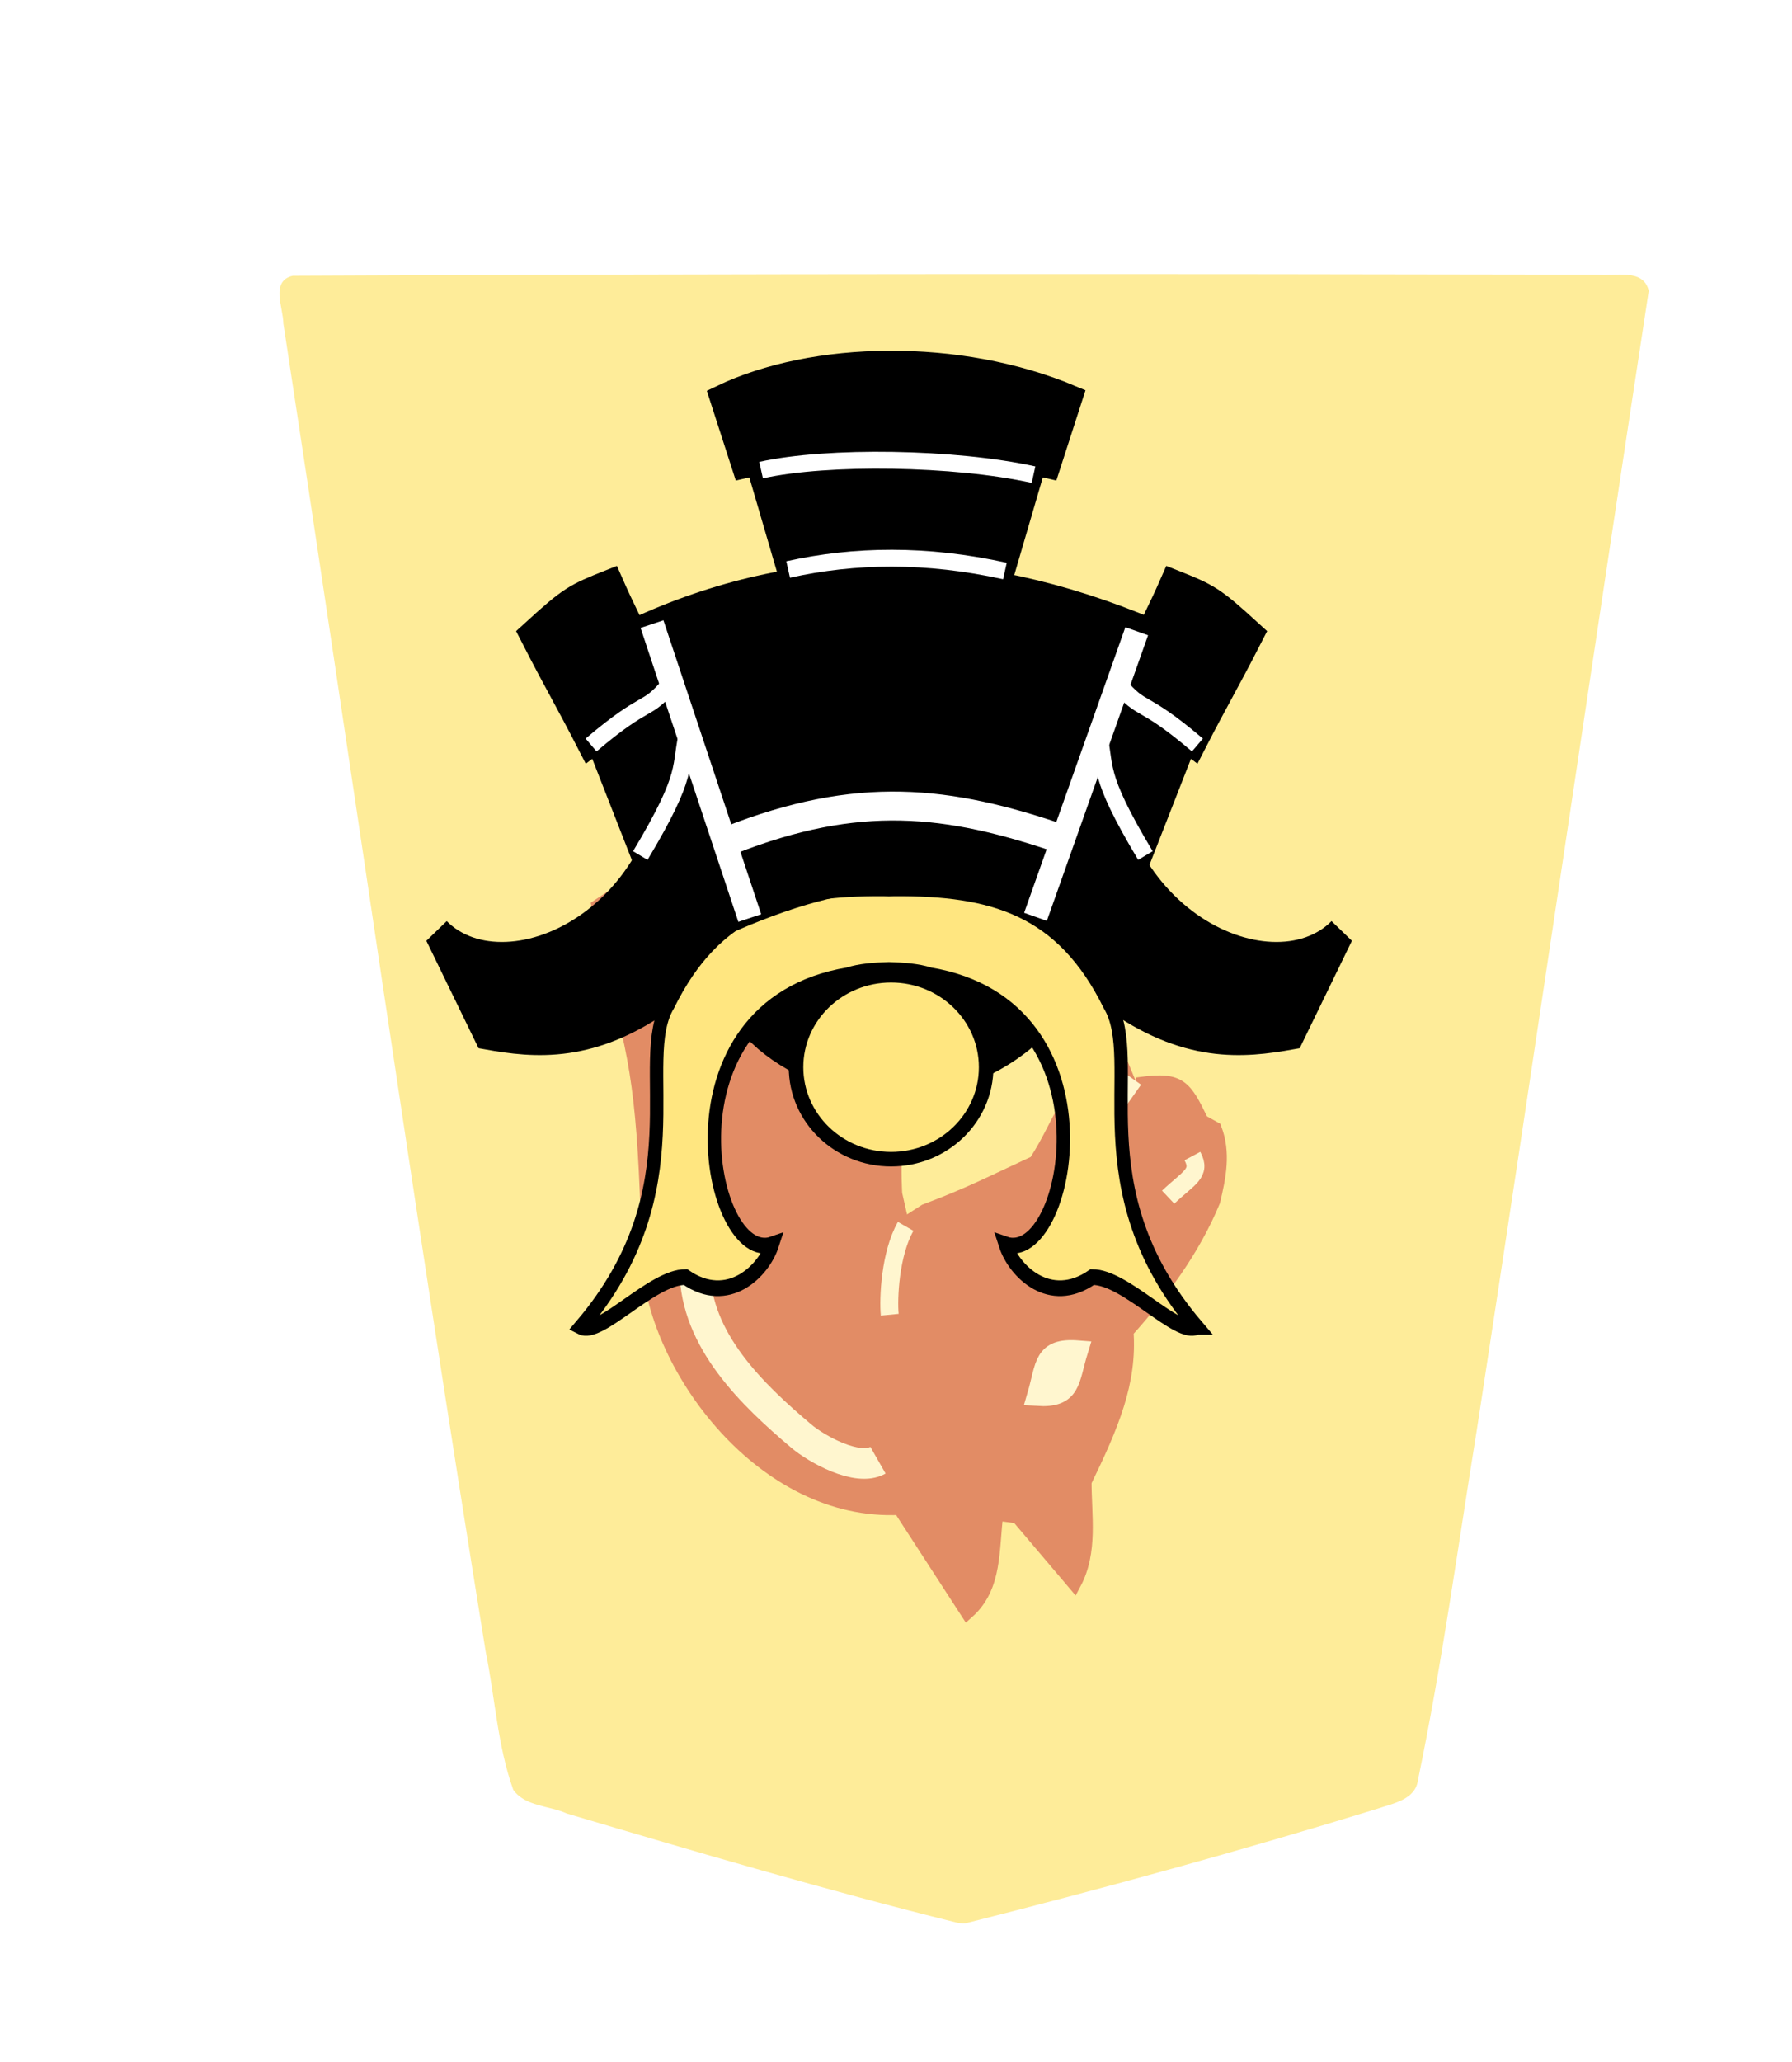 <svg height="60" width="52.157" xmlns="http://www.w3.org/2000/svg" xmlns:xlink="http://www.w3.org/1999/xlink"><filter id="a"><feGaussianBlur in="SourceAlpha" result="blur" stdDeviation="2"/><feOffset dx="2" dy="2" result="offsetBlur"/><feBlend in="SourceGraphic" in2="offsetBlur" mode="normal"/></filter><g transform="matrix(1 0 0 -1 -95.641 81.119)"><g fill="#feec99" filter="url(#a)" transform="matrix(.982 0 0 -.982 -4.361 104.338)"><path d="m-37.299-31.01c-4.096 1.034-8.171 2.152-12.208 3.395-.467.163-1.13.263-1.201.865-.709 3.416-1.178 6.885-1.737 10.331-1.73 11.255-3.378 22.528-5.1 33.78.155.682 1.013.424 1.51.48 12.894.025 25.788.03 38.68-.033.672-.156.28-.952.279-1.409-2.011-13.12-3.876-26.263-5.998-39.366-.277-1.356-.348-2.782-.816-4.087-.347-.497-1.073-.468-1.588-.704-3.832-1.137-7.673-2.267-11.55-3.231-.09-.017-.18-.032-.271-.021z" fill="#feec99" transform="matrix(-1 0 0 -1 91.157 47.625)"/></g><g opacity=".528" transform="matrix(-.744 0 0 .744 141.563 19.98)"><g transform="matrix(.701 0 0 .701 -244.804 -23.951)"><g stroke-width="1.386" transform="matrix(.577 0 0 .577 442.027 27.099)"><path d="m-112.144 62.364c-1.6 3.019-.979 6.472-.979 9.788-2.637 5.433-4.421 9.611-4.055 14.542-3.426 3.817-6.439 7.882-8.39 12.585-.556 2.331-1.037 4.661-.14 6.992l1.258.699c1.623 3.364 2.101 4.109 5.733 3.636l.699-3.496.979-1.678-.699 4.475.979 2.377c5.562-1.791 5.436-4.784 8.354-9.286 4.416-2.04 6.332-3.073 10.663-4.697l1.958-1.258 2.936-4.894-2.657 4.754.699 3.076s.14 2.797 0 3.496c-.295 4.507-4.288 9.949-7.519 12.729-4.418 3.365-5.27 6.49-5.905 11.881 21.57 11.971 32.153 6.364 42.089-.28-.435-2.472-.771-4.234-1.702-7.638-2.388-8.008-2.832-13.068-3.192-26.9-.667-10.141-11.049-24.316-24.248-23.643l-6.515-10.056c-2.743 2.442-2.342 6.067-2.797 9.508l-2.097-.28z" fill="#c83737" stroke="#c83737" stroke-width="1.386"/><g stroke="#fff"><path d="m-95.839 96.831c1.504-2.624 1.695-6.973 1.543-8.544" fill="none" stroke-width="1.732"/><path d="m-108.574 80.454c-3.305-.203-3.029 1.49-3.91 4.358 3.366.262 3.052-1.43 3.91-4.358z" fill="#fff" stroke-width="1.984"/><path d="m-93.159 74.22c1.994-1.137 5.955 1.095 7.399 2.315 4.785 4.041 10.223 9.278 10.309 16.017 1.316 10.47.825 25.073 4.797 33.888" fill="none" stroke-width="2.968"/></g></g><path d="m374 91.163 2.125-3" fill="none" stroke="#fff" stroke-width=".999"/></g><path d="m15.076 36.961c-.362-.676.138-.84.949-1.607" fill="none" stroke="#fff" stroke-width=".7"/></g><g transform="matrix(-.701 0 0 .701 293.042 -5.492)"><g transform="translate(-71.191 -1.25)"><g stroke="#000" stroke-width="1.2" transform="translate(31.466 -52.326)"><g stroke="#000"><path d="m89.878 104.459c71.228 71.229 31.757 135.821 52.51 165.379 28.871 49.947 71.083 59.605 129.343 59.369 1.132-.005 2.27-.039 3.413-.104 1.143.064 2.28.099 3.413.104 58.26.236 100.472-9.422 129.343-59.369 20.752-29.558-18.718-94.149 52.51-165.379-11.605-5.015-42.725 25.605-62.898 25.525-25.612-15.171-47.031 3.08-52.251 16.777 37.839-11.301 70.079 121.468-45.538 137.914-7.067 1.971-16.164 2.514-24.578 2.719-8.414-.205-17.511-.748-24.578-2.719-115.617-16.446-83.377-149.215-45.538-137.914-5.22-13.697-26.639-31.948-52.251-16.777-20.172.08-51.293-30.539-62.898-25.525z" fill="#ffe680" stroke-width="8.056" transform="matrix(.069 0 0 .081 265.433 113.589)"/><path d="m141.488 275.714c-45.126-28.294-80.012-25.181-108.804-20.805l-29.479 51.672c41.944-36.203 152.117 6.577 144.443 111.867 7.771-26.631 28.133-63.418 39.832-101.833m220.385-40.901c45.126-28.294 80.012-25.181 108.804-20.805l29.479 51.672c-41.944-36.203-152.117 6.577-144.443 111.867-7.771-26.631-28.133-63.418-39.832-101.833" stroke-width="16.112" transform="matrix(.069 0 0 .081 265.455 113.567)"/><path d="m128.121 339.223-29.443 64.097c-3.407-2.033 6.609 9.491-6.593 1.008-14.054 23.338-19.002 29.833-33.969 54.715 21.968 17.086 24.658 18.309 46.106 25.56 13.293-25.846 25.739-42.374 44.638-83.919m270.023-61.462 29.443 64.097c3.407-2.033-6.609 9.491 6.593 1.008 14.054 23.338 19.002 29.833 33.969 54.715-21.968 17.086-24.658 18.309-46.106 25.56-13.293-25.846-25.739-42.374-44.638-83.919" stroke-width="16.112" transform="matrix(.069 0 0 .081 265.433 113.589)"/><path d="m273.604 150.864c7.363 3.092 14.48 3.19 21.328 0l-4.023-11.781c-5.552 2.376-8.767 2.099-13.5.437z" stroke-width="1.2"/></g><path d="m277.188 142.28c4.811 1.655 8.506 2.056 13.826-.031" fill="none" stroke="#fff" stroke-width="1.2"/></g><g fill="none" stroke="#fff"><path d="m305.232 89.29c2.11 3.522 1.59 3.631 1.985 5.204m18.988-5.204c-2.11 3.522-1.59 3.631-1.985 5.204" stroke-width=".7"/><path d="m305.594 98.601 4.203-11.856m11.863-.05 4.059 12.202"/><path d="m304.323 90.316c2.375 2.019 2.256 1.307 3.27 2.527m21.906-2.527c-2.375 2.019-2.256 1.307-3.27 2.527" stroke-width=".7" transform="translate(-1.25 3.562)"/></g></g><g stroke="#000"><path d="m239.024 80.489c3.438-2.881 8.3-2.42 11.037.135-2.365 3.351-9.495 2.306-11.037-.135z"/><ellipse cx="244.601" cy="79.253" fill="#ffe680" rx="3.947" ry="3.818" stroke-width=".604"/><path d="m240.019 99.645-1.37 4.685-.575-.133-.928 2.873c4.644 1.952 10.662 1.844 14.496 0l-.928-2.873-.575.133-1.37-4.685"/></g><path d="m239.875 99.851c3.262.719 6.238.677 9 .062" fill="none" stroke="#fff" stroke-width=".7"/><path d="m238.687 103.851c3.262.719 8.551.802 11.312.188" fill="none" stroke="#fff" stroke-width=".7"/></g></g></svg>